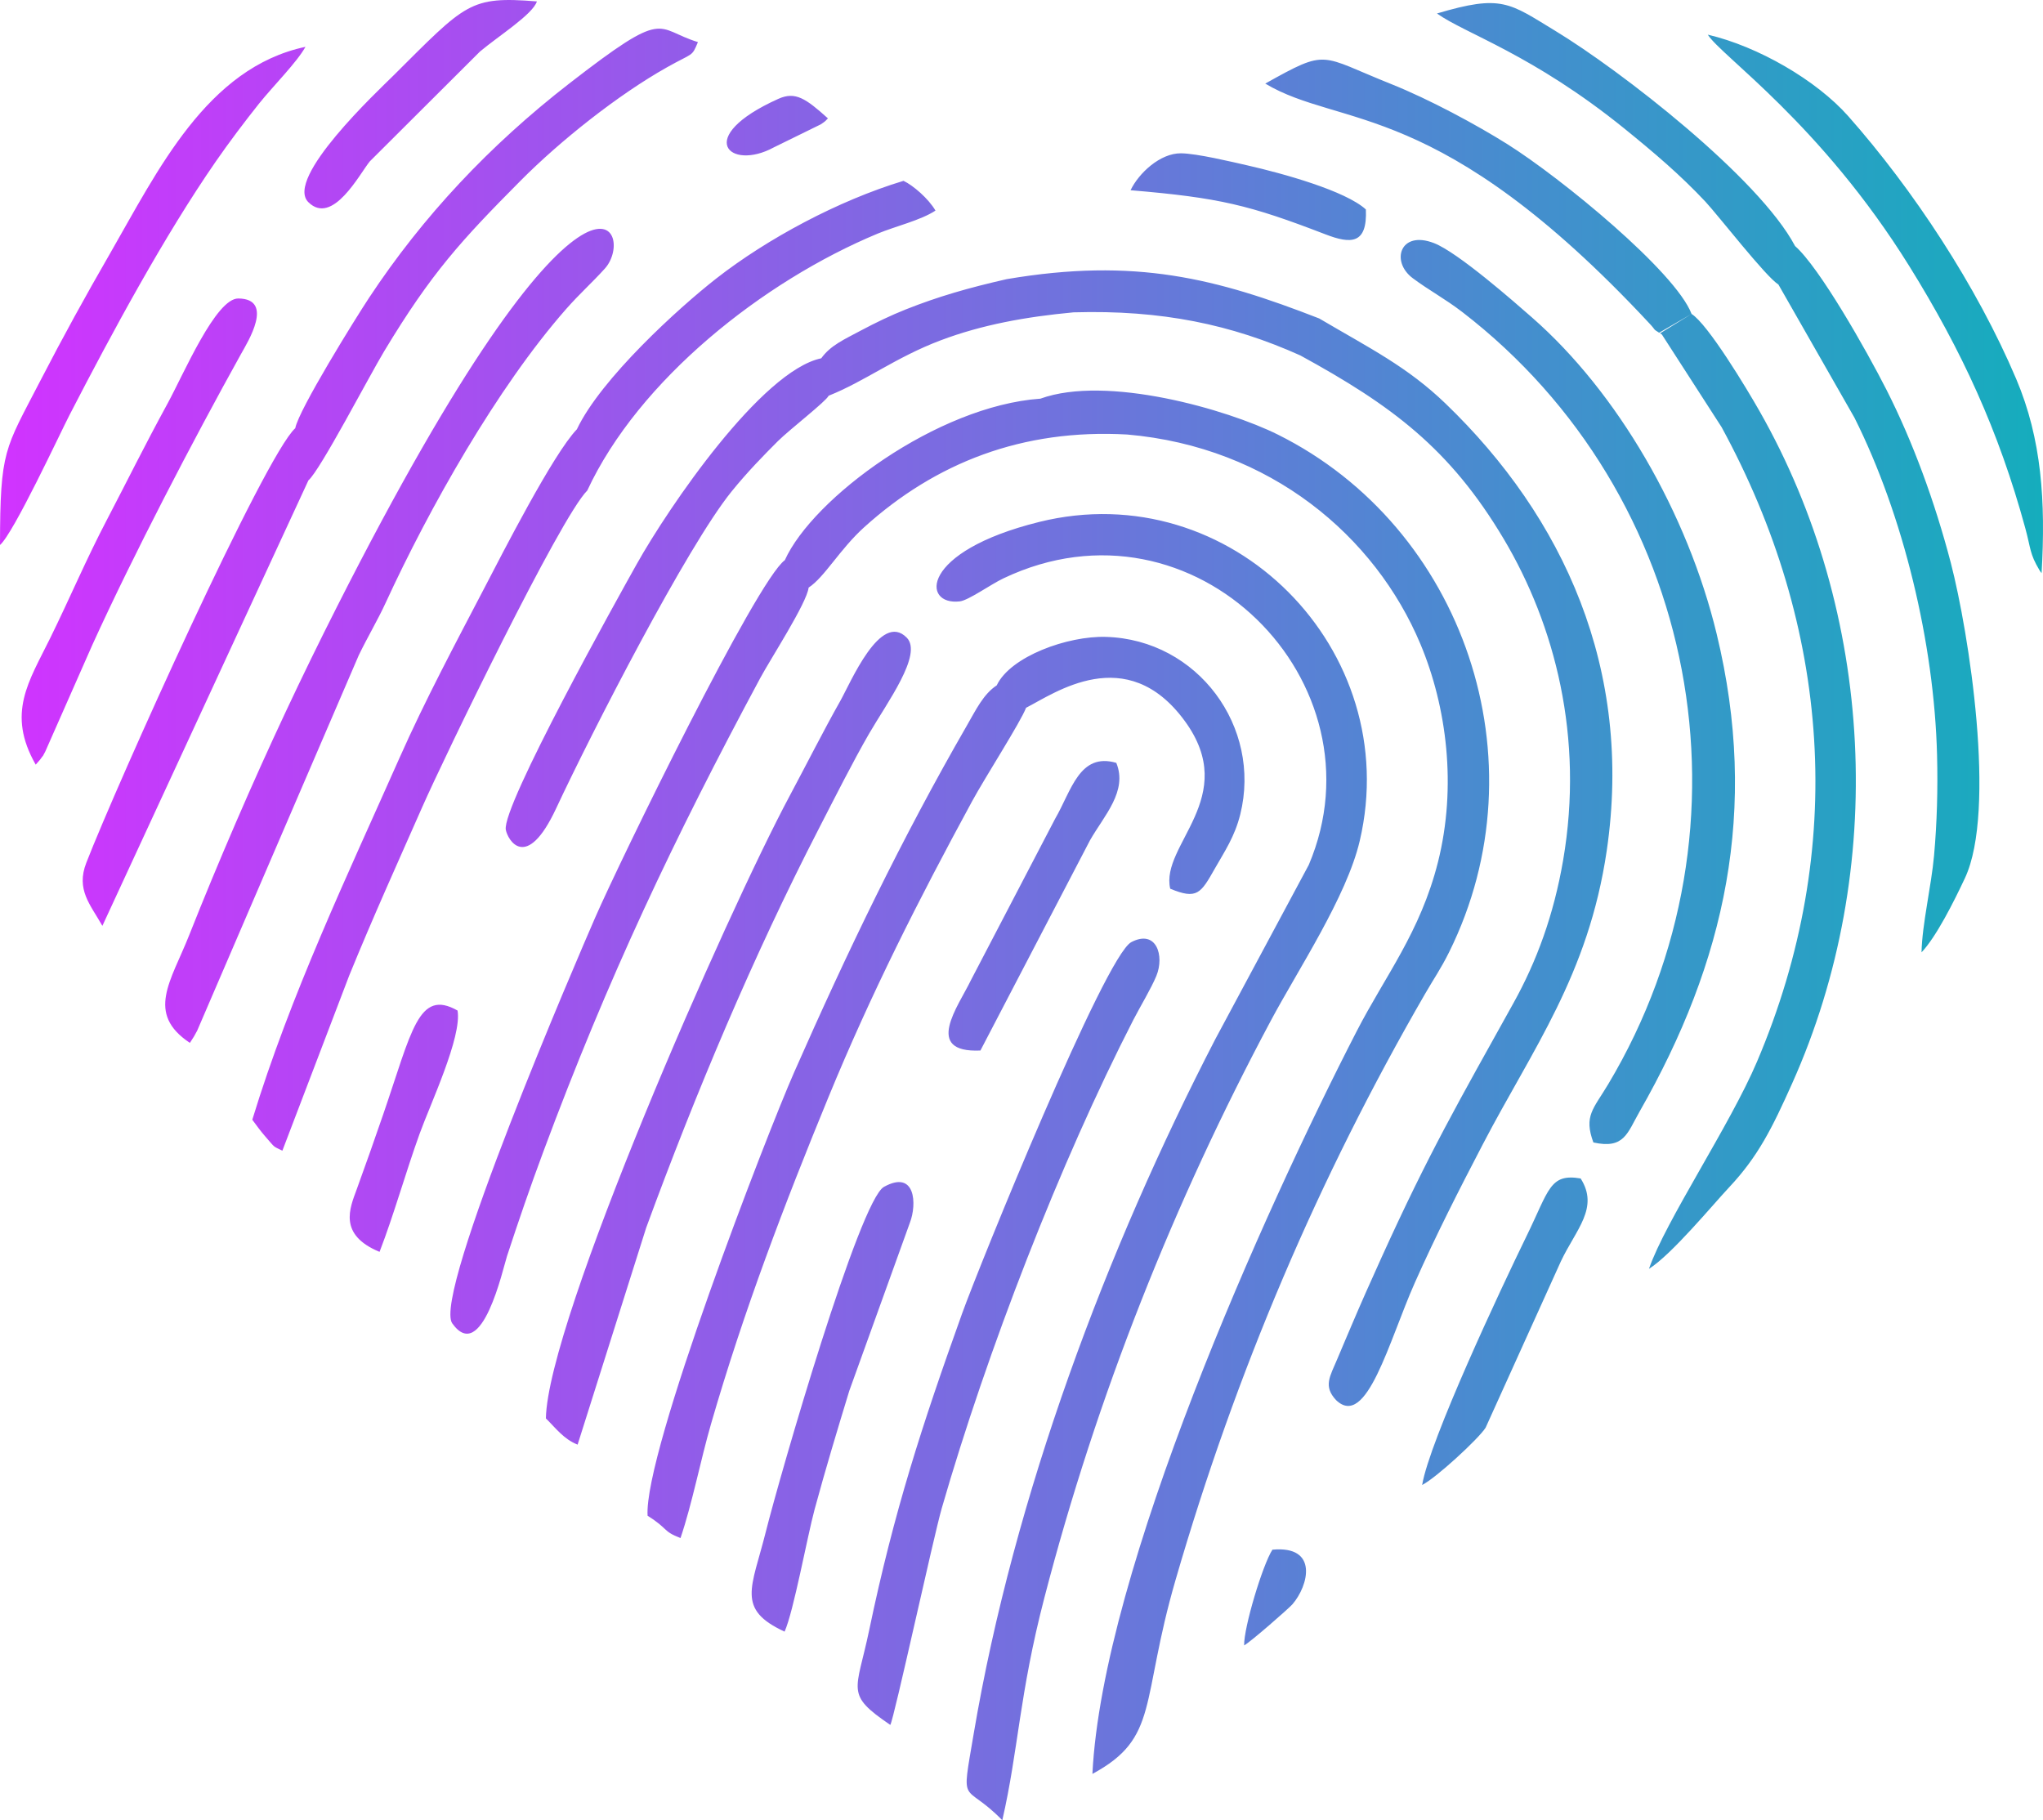 <svg width="55" height="49" viewBox="0 0 55 49" fill="none" xmlns="http://www.w3.org/2000/svg">
<path fill-rule="evenodd" clip-rule="evenodd" d="M26.983 49C27.417 47.113 27.439 45.614 28.114 43.018C29.528 37.574 31.611 32.347 34.215 27.471C34.944 26.106 36.251 24.145 36.605 22.639C37.813 17.503 33.148 12.768 27.975 14.051C24.753 14.85 24.81 16.31 25.839 16.189C26.074 16.161 26.67 15.732 27.016 15.568C32.161 13.123 37.313 18.388 35.234 23.282L32.716 27.977C29.799 33.616 27.3 40.248 26.212 46.678C25.866 48.721 25.93 47.923 26.983 49ZM33.494 44.294C33.665 44.202 34.697 43.299 34.795 43.186C35.228 42.684 35.504 41.601 34.255 41.717C33.992 42.123 33.481 43.819 33.494 44.294ZM22.289 3.187C21.695 2.653 21.413 2.455 20.956 2.66C18.652 3.695 19.644 4.614 20.829 3.969L22.097 3.347C22.236 3.254 22.221 3.255 22.289 3.187ZM30.436 5.121C32.832 5.322 33.638 5.521 35.679 6.307C36.375 6.576 36.811 6.574 36.771 5.639C36.224 5.137 34.544 4.671 33.586 4.453C33.166 4.358 32.222 4.131 31.794 4.127C31.23 4.122 30.656 4.663 30.436 5.121ZM28.902 8.408C31.277 8.339 33.155 8.737 35.006 9.568C37.46 10.91 39.034 12.072 40.484 14.511C41.86 16.826 42.648 19.848 42.082 23.154C41.828 24.633 41.369 25.879 40.744 27.003C39.271 29.656 38.481 31.011 37.188 33.861C36.909 34.476 36.648 35.06 36.388 35.673C36.274 35.944 36.128 36.28 36.002 36.583C35.806 37.053 35.617 37.313 35.968 37.69C36.792 38.484 37.392 36.096 38.09 34.528C38.664 33.238 39.279 32.032 39.924 30.795C41.258 28.236 42.762 26.248 43.255 22.901C43.972 18.02 42.092 13.922 38.917 10.865C37.885 9.872 36.883 9.379 35.515 8.573C32.752 7.497 30.566 6.925 27.099 7.515C26.064 7.751 25.261 7.982 24.391 8.327C23.983 8.489 23.574 8.686 23.183 8.894C22.726 9.139 22.361 9.295 22.109 9.645C20.5 9.982 17.997 13.658 17.142 15.184C16.652 16.058 13.502 21.708 13.617 22.338C13.666 22.606 14.166 23.486 14.971 21.764C15.937 19.696 18.495 14.714 19.694 13.232C20.127 12.697 20.576 12.241 20.943 11.874C21.26 11.56 22.243 10.801 22.308 10.653C23.288 10.263 24.113 9.619 25.32 9.163C26.432 8.743 27.608 8.529 28.902 8.408ZM10.218 33.7C10.605 32.698 10.918 31.57 11.296 30.522C11.586 29.718 12.439 27.913 12.318 27.204C11.262 26.604 11.085 27.766 10.314 30.006C10.062 30.738 9.858 31.315 9.602 32.02C9.42 32.518 9.096 33.237 10.218 33.7ZM14.454 0.038C12.64 -0.107 12.549 0.087 10.594 2.031C10.182 2.44 7.652 4.801 8.302 5.443C8.953 6.086 9.682 4.68 9.955 4.345L12.921 1.388C13.415 0.972 14.345 0.386 14.454 0.038ZM26.394 28.28L29.345 22.619C29.726 21.952 30.364 21.298 30.052 20.536C29.058 20.247 28.841 21.293 28.408 22.036L26.136 26.391C25.802 27.085 24.843 28.348 26.394 28.28ZM38.286 39.975C38.648 39.796 39.797 38.742 39.994 38.434L42.023 33.95C42.431 33.091 43.055 32.514 42.553 31.724C41.718 31.582 41.704 32.034 41.096 33.276C40.399 34.704 38.486 38.781 38.286 39.975ZM21.769 15.818C22.196 15.541 22.61 14.783 23.268 14.19C25.189 12.457 27.523 11.539 30.346 11.697C34.202 12.031 37.025 14.439 38.24 17.339C38.949 19.032 39.223 21.173 38.712 23.207C38.236 25.096 37.289 26.273 36.522 27.764C34.029 32.606 29.679 42.278 29.409 47.753C31.217 46.778 30.692 45.823 31.647 42.533C33.278 36.911 35.506 31.697 38.362 26.759C38.607 26.334 38.785 26.087 39.012 25.631C41.568 20.474 39.398 14.186 34.399 11.698C33.039 11.022 29.796 10.085 28.009 10.732C25.234 10.927 21.885 13.406 21.128 15.08C20.363 15.636 16.681 23.191 16.023 24.701C15.574 25.728 11.633 34.868 12.176 35.626C12.974 36.741 13.541 34.146 13.649 33.815C13.962 32.861 14.271 31.959 14.626 31.006C16.364 26.328 18.141 22.582 20.464 18.258C20.744 17.736 21.722 16.233 21.769 15.818ZM27.623 19.053C28.376 18.672 30.326 17.261 31.897 19.411C33.399 21.467 31.227 22.746 31.504 23.924C32.227 24.223 32.326 24.051 32.709 23.375C32.964 22.926 33.241 22.523 33.39 21.921C33.972 19.57 32.245 17.219 29.776 17.145C28.741 17.113 27.2 17.672 26.833 18.45C26.475 18.683 26.27 19.114 26.023 19.543C24.277 22.572 22.809 25.621 21.378 28.869C20.654 30.511 17.326 39.106 17.434 40.804C18.003 41.159 17.829 41.216 18.32 41.404C18.634 40.48 18.859 39.309 19.14 38.338C20.021 35.29 21.115 32.426 22.299 29.545C23.452 26.741 24.719 24.241 26.169 21.572C26.518 20.929 27.476 19.44 27.623 19.053ZM48.325 6.623C47.353 4.783 43.623 1.894 41.871 0.831C40.627 0.076 40.431 -0.157 38.685 0.363C39.444 0.906 41.252 1.456 43.733 3.463C44.542 4.119 45.236 4.709 45.912 5.429C46.245 5.785 47.555 7.471 47.875 7.656L49.924 11.244C51.24 13.868 52.071 17.311 52.148 20.326C52.171 21.243 52.147 22.133 52.067 23.032C51.995 23.844 51.745 24.882 51.73 25.637C52.126 25.219 52.6 24.276 52.899 23.637C53.753 21.811 53.004 17.02 52.518 15.152C52.088 13.505 51.492 11.885 50.79 10.5C50.249 9.433 48.983 7.2 48.325 6.623ZM15.81 13.205C17.194 10.228 20.539 7.573 23.63 6.288C24.102 6.092 24.79 5.93 25.184 5.669C24.998 5.349 24.585 4.992 24.324 4.868C22.569 5.398 20.653 6.427 19.282 7.498C18.279 8.282 16.18 10.187 15.53 11.557C14.892 12.218 13.518 14.911 13.045 15.819C12.25 17.342 11.443 18.854 10.76 20.392C9.349 23.572 7.819 26.781 6.792 30.143C6.918 30.311 7.009 30.442 7.149 30.602C7.423 30.915 7.336 30.845 7.602 30.976L9.401 26.262C10.063 24.641 10.681 23.283 11.369 21.722C11.949 20.407 15.079 13.932 15.81 13.205ZM21.122 43.923C21.365 43.382 21.731 41.369 21.931 40.629C22.232 39.519 22.544 38.489 22.864 37.44L24.496 32.913C24.686 32.422 24.652 31.477 23.797 31.95C23.141 32.313 21.013 39.656 20.616 41.238C20.239 42.744 19.811 43.318 21.122 43.923ZM0.961 20.584L1.076 20.453C1.221 20.245 1.094 20.463 1.22 20.229L2.487 17.358C3.588 14.939 5.195 11.857 6.49 9.527C6.668 9.208 7.395 8.047 6.417 8.035C5.811 8.027 4.948 10.061 4.513 10.859C3.874 12.03 3.442 12.914 2.883 13.983C2.313 15.071 1.896 16.07 1.349 17.183C0.778 18.346 0.171 19.2 0.961 20.584ZM45.539 8.451C45.107 7.314 42.025 4.789 40.582 3.882C39.754 3.361 38.476 2.672 37.458 2.265C35.504 1.485 35.769 1.297 34.062 2.25C36.095 3.468 38.727 2.613 44.403 8.705C44.605 8.921 44.479 8.837 44.666 8.957L45.539 8.451ZM44.691 8.973L44.74 9.005L46.347 11.498C49.274 16.868 49.744 22.837 47.302 28.577C46.57 30.3 44.837 32.87 44.392 34.157C45.003 33.774 46.116 32.424 46.549 31.964C47.331 31.131 47.708 30.369 48.246 29.167C50.832 23.398 50.458 16.493 47.368 11.066C47.027 10.465 45.98 8.727 45.539 8.451L44.691 8.973ZM0 14.671C0.364 14.36 1.625 11.648 1.869 11.177C3.029 8.93 4.428 6.344 5.807 4.351C6.161 3.839 6.59 3.27 6.973 2.79C7.362 2.305 7.981 1.692 8.224 1.261C5.568 1.822 4.242 4.603 2.959 6.83C2.285 7.999 1.712 9.039 1.07 10.28C0.125 12.108 0.004 12.114 0 14.671ZM7.949 11.527C7.125 12.27 3.149 21.1 2.323 23.227C2.042 23.951 2.432 24.349 2.756 24.924L8.303 12.931C8.62 12.66 9.936 10.13 10.341 9.458C11.616 7.34 12.429 6.461 14.021 4.858C15.079 3.793 16.634 2.554 17.959 1.81C18.671 1.409 18.62 1.54 18.789 1.133C17.613 0.773 17.982 0.188 15.325 2.248C13.179 3.913 11.381 5.829 9.942 8.007C9.57 8.569 8.04 11.033 7.949 11.527ZM54.962 15.429C55.074 13.499 54.965 11.822 54.281 10.207C53.215 7.692 51.495 5.092 49.757 3.127C48.899 2.158 47.327 1.248 45.976 0.933C46.331 1.505 49.012 3.323 51.401 7.165C52.812 9.435 53.808 11.594 54.523 14.217C54.675 14.774 54.638 14.901 54.902 15.344C54.915 15.366 54.94 15.402 54.962 15.429ZM23.968 46.434C24.068 46.273 25.128 41.385 25.353 40.602C26.571 36.38 28.536 31.301 30.513 27.451C30.697 27.094 30.991 26.61 31.131 26.27C31.353 25.73 31.133 25.007 30.456 25.362C29.746 25.733 26.359 34.083 25.899 35.365C24.822 38.366 24.063 40.704 23.4 43.881C23.053 45.545 22.74 45.599 23.968 46.434ZM14.696 38.183C14.958 38.44 15.175 38.742 15.55 38.889L17.396 33.051C18.721 29.44 20.28 25.731 22.039 22.317C22.473 21.474 22.959 20.509 23.394 19.755C23.877 18.92 24.851 17.611 24.41 17.165C23.703 16.447 22.899 18.379 22.619 18.874C22.193 19.625 21.684 20.631 21.262 21.419C19.541 24.633 14.74 35.562 14.696 38.183ZM5.112 28.074L5.222 27.902C5.388 27.595 5.241 27.885 5.315 27.73L9.658 17.64C9.913 17.116 10.173 16.683 10.378 16.237C11.551 13.688 13.383 10.433 15.241 8.319C15.613 7.897 15.926 7.625 16.284 7.229C17.153 6.268 15.848 2.952 9.066 16.345C8.124 18.206 7.247 20.065 6.344 22.156C5.91 23.162 5.477 24.204 5.094 25.172C4.602 26.416 3.918 27.28 5.112 28.074ZM42.896 30.755C43.729 30.937 43.805 30.509 44.142 29.919C46.444 25.889 47.36 21.804 46.216 17.07C45.429 13.812 43.547 10.562 41.244 8.547C40.785 8.145 39.249 6.793 38.604 6.544C37.692 6.191 37.432 7.04 38.032 7.488C38.472 7.817 38.898 8.039 39.37 8.402C45.729 13.302 47.447 22.242 43.294 29.188C42.895 29.855 42.632 30.04 42.896 30.755Z" fill="url(#paint0_linear_111_9992)"/>
<defs>
<linearGradient id="paint0_linear_111_9992" x1="0" y1="24.5" x2="55" y2="24.5" gradientUnits="userSpaceOnUse">
<stop stop-color="#D133FF"/>
<stop offset="1" stop-color="#15ADBD"/>
</linearGradient>
</defs>
</svg>
